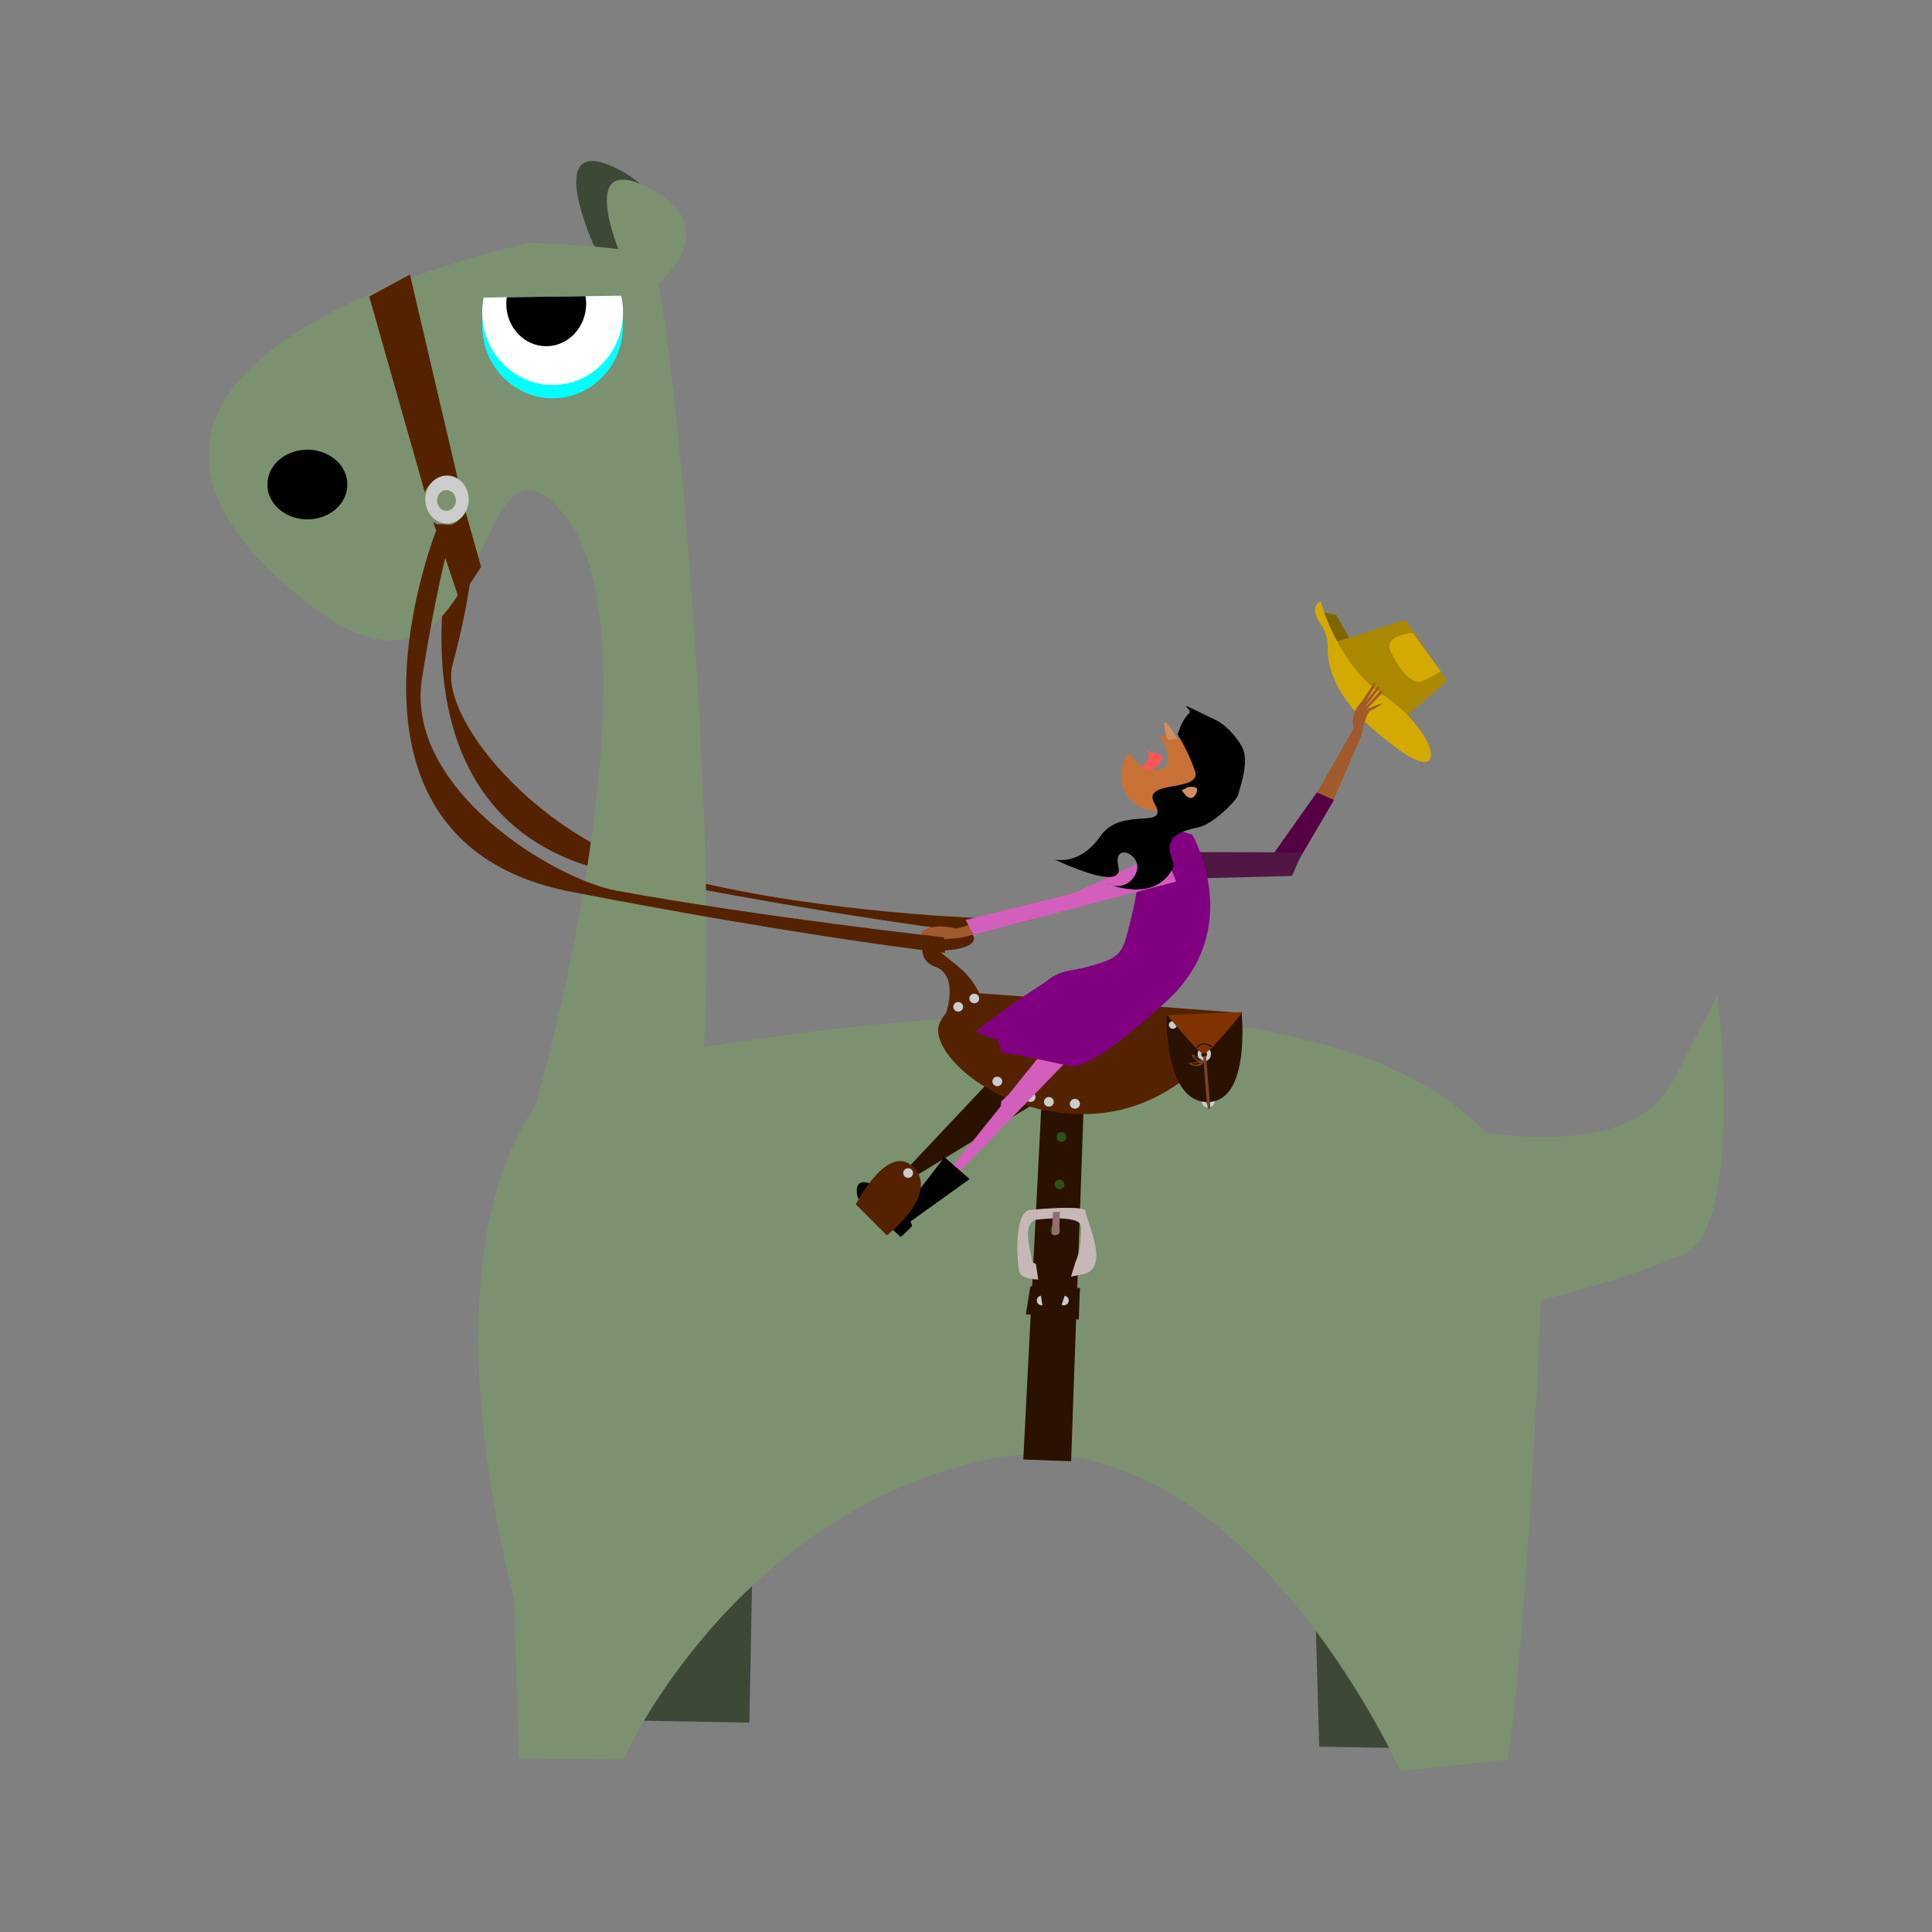 <svg:svg xmlns:dc="http://purl.org/dc/elements/1.1/" xmlns:ns1="http://sodipodi.sourceforge.net/DTD/sodipodi-0.dtd" xmlns:ns2="http://www.inkscape.org/namespaces/inkscape" xmlns:ns4="http://creativecommons.org/ns#" xmlns:rdf="http://www.w3.org/1999/02/22-rdf-syntax-ns#" xmlns:svg="http://www.w3.org/2000/svg" height="2204.664" id="svg4040" version="1.1" viewBox="-237.76 -183.722 2204.664 2204.664" width="2204.664" ns1:docname="brontorider.svg" ns2:version="0.48.0 r9654">
  <svg:rect x="-237.76" y="-183.722" width="2204.664" height="2204.664" fill="#808080" stroke="none"/>
  <svg:defs id="defs4042">
    <svg:clipPath clipPathUnits="userSpaceOnUse" id="clipPath4085">
      <svg:path d="M 167.685,52.311 319.208,50.291 c 0,0 42.426,66.67 -18.183,80.812 -60.609,14.142 -137.381,-18.183 -141.421,-36.365 -4.041,-18.183 8.081,-42.426 8.081,-42.426 z" id="path4087" style="color:#000000;fill:#000000;fill-opacity:1;fill-rule:nonzero;stroke:none;stroke-width:1;marker:none;visibility:visible;display:inline;overflow:visible;enable-background:accumulate" ns2:connector-curvature="0" />
    </svg:clipPath>
  </svg:defs>
  <ns1:namedview bordercolor="#666666" borderopacity="1.0" fit-margin-bottom="0" fit-margin-left="0" fit-margin-right="0" fit-margin-top="0" id="base" pagecolor="#ffffff" showgrid="false" ns2:current-layer="layer1" ns2:cx="573.79463" ns2:cy="1462.2784" ns2:document-units="px" ns2:pageopacity="0.0" ns2:pageshadow="2" ns2:window-height="974" ns2:window-maximized="0" ns2:window-width="1278" ns2:window-x="0" ns2:window-y="22" ns2:zoom="1.1183594" />
  <svg:g id="layer1" transform="translate(374.4,572.818)" ns2:groupmode="layer" ns2:label="Layer 1">
    <svg:path d="m -89.172,-169.965 c 0,0 -106.379,353.243 181.865,410.065 262.557,51.758 407.75,67.932 407.75,67.932 l -1.21,-17.292 c 0,0 -203.251,-7.377 -356.932,-51.876 C -2.391,196.969 -111.505,60.741 -95.94,2.984 -63.407,-117.731 -72.232,-168.73 -72.232,-168.73 z" id="path4986" style="color:#000000;fill:#552200;fill-opacity:1;fill-rule:nonzero;stroke:none;stroke-width:1;marker:none;visibility:visible;display:inline;overflow:visible;enable-background:accumulate" ns1:nodetypes="csccsscc" ns2:connector-curvature="0" />
    <svg:path d="m 1060.33,1081.637 -3.038,158 -164.077,-3.038 -6.077,-215.731 179.27,-3.038 z" id="path4305" style="color:#000000;fill:#3e4837;fill-opacity:1;fill-rule:nonzero;stroke:none;stroke-width:1;marker:none;visibility:visible;display:inline;overflow:visible;enable-background:accumulate" ns2:connector-curvature="0" />
    <svg:path d="m 65.231,-477.097 c 0,0 -60.769,-133.693 30.385,-85.077 91.154,48.615 0,115.462 0,115.462" id="path4303" style="color:#000000;fill:#3e4837;fill-opacity:1;fill-rule:nonzero;stroke:none;stroke-width:1;marker:none;visibility:visible;display:inline;overflow:visible;enable-background:accumulate" ns2:connector-curvature="0" />
    <svg:path d="m 246.02,1051.252 -3.038,158 -164.077,-3.038 -6.077,-215.731 179.27,-3.038 z" id="path4089" style="color:#000000;fill:#3e4837;fill-opacity:1;fill-rule:nonzero;stroke:none;stroke-width:1;marker:none;visibility:visible;display:inline;overflow:visible;enable-background:accumulate" ns2:connector-curvature="0" />
    <svg:path d="m 84.452,-473.36 c -41.248,-4.656 -92.142,-6.003 -92.142,-6.003 0,0 -561.368,117.267 -294.982,374.727 C -36.285,152.823 -85.762,-314.809 32.562,-168.219 132.812,-44.021 34.618,382.95 -1.439,505.895 -131.468,692.122 -25.66,1065.82 -25.66,1065.82 l 5.778,184.187 118.936,1.066 c 0,0 123.632,-276.854 411.393,-341.221 287.761,-64.367 475.556,354.55 475.556,354.55 l 122.362,-12.78 c 0,0 22.686,-131.551 40.191,-579.112 -57.986,-400.022 -894.91,-240.997 -957.39,-234.698 16.501,-256.703 -38.931,-893.188 -62.16,-902.59 -9.062,-3.668 -25.805,-6.466 -44.554,-8.582 z" id="path4048" style="color:#000000;fill:#7c916f;fill-opacity:1;fill-rule:nonzero;stroke:none;stroke-width:1;marker:none;visibility:visible;display:inline;overflow:visible;enable-background:accumulate" ns1:nodetypes="scssccccsccccss" ns2:connector-curvature="0" />
    <svg:path d="m 1047.631,529.28 c 0,0 197.061,48.023 248.58,-51.113 51.519,-99.135 51.519,-99.135 51.519,-99.135 0,0 31.339,265.125 -38.473,295.524 -69.812,30.399 -163.299,52.593 -163.299,52.593" id="path4059" style="color:#000000;fill:#7c916f;fill-opacity:1;fill-rule:nonzero;stroke:none;stroke-width:1;marker:none;visibility:visible;display:inline;overflow:visible;enable-background:accumulate" ns2:connector-curvature="0" ns2:transform-center-x="-180.37305" ns2:transform-center-y="278.10185" />
    <svg:g clip-path="url(#clipPath4085)" id="g4077" transform="matrix(1.504,0,0,1.504,-361.673,-495.002)">
      <svg:g id="g4072">
        <svg:path d="m -3337.143,778.076 c 0,50.495 -31.98,91.429 -71.428,91.429 -39.449,0 -71.429,-40.934 -71.429,-91.429 0,-50.495 31.98,-91.429 71.429,-91.429 39.449,0 71.428,40.934 71.428,91.429 z" id="path4055" style="color:#000000;fill:#00ffff;fill-opacity:1;fill-rule:nonzero;stroke:none;stroke-width:1;marker:none;visibility:visible;display:inline;overflow:visible;enable-background:accumulate" transform="matrix(0.748,0,0,0.604,2802.352,-396.875)" ns1:cx="-3408.5715" ns1:cy="778.07648" ns1:rx="71.428574" ns1:ry="91.428574" ns1:type="arc" />
        <svg:path d="m -3337.143,778.076 c 0,50.495 -31.98,91.429 -71.428,91.429 -39.449,0 -71.429,-40.934 -71.429,-91.429 0,-50.495 31.98,-91.429 71.429,-91.429 39.449,0 71.428,40.934 71.428,91.429 z" id="path4063" style="color:#000000;fill:#ffffff;fill-opacity:1;fill-rule:nonzero;stroke:none;stroke-width:1;marker:none;visibility:visible;display:inline;overflow:visible;enable-background:accumulate" transform="matrix(0.748,0,0,0.604,2802.352,-406.976)" ns1:cx="-3408.5715" ns1:cy="778.07648" ns1:rx="71.428574" ns1:ry="91.428574" ns1:type="arc" />
        <svg:path d="m 247.888,24.147 c -16.737,0 -30.312,14.491 -30.312,32.344 0,17.853 13.576,32.312 30.312,32.312 16.737,0 30.312,-14.46 30.312,-32.312 0,-4.622 -0.924,-9.023 -2.562,-13 -1.407,8.529 -10.729,4.893 -19.128,4.893 -9.414,0 -14.684,1.962 -14.684,-8.08 0,-6.914 3.642,-12.894 8.969,-15.969 -0.958,-0.097 -1.924,-0.188 -2.906,-0.188 z" id="path4065" style="color:#000000;fill:#000000;fill-opacity:1;fill-rule:nonzero;stroke:none;stroke-width:1;marker:none;visibility:visible;display:inline;overflow:visible;enable-background:accumulate" ns1:nodetypes="sssscsscs" ns2:connector-curvature="0" />
      </svg:g>
    </svg:g>
    <svg:path d="m 96.975,193.733 a 30.305,26.264 0 1 1 -60.609,0 30.305,26.264 0 1 1 60.609,0 z" id="path4070" style="color:#000000;fill:#000000;fill-opacity:1;fill-rule:nonzero;stroke:none;stroke-width:1;marker:none;visibility:visible;display:inline;overflow:visible;enable-background:accumulate" transform="matrix(1.504,0,0,1.504,-361.673,-495.002)" ns1:cx="66.670067" ns1:cy="193.73251" ns1:rx="30.304577" ns1:ry="26.263966" ns1:type="arc" />
    <svg:path d="m 100.174,-455.828 c 0,0 -60.769,-133.693 30.385,-85.077 91.154,48.615 0,115.462 0,115.462" id="path4301" style="color:#000000;fill:#7c916f;fill-opacity:1;fill-rule:nonzero;stroke:none;stroke-width:1;marker:none;visibility:visible;display:inline;overflow:visible;enable-background:accumulate" ns2:connector-curvature="0" />
    <svg:path d="m 576.031,508.161 -20.465,400.781 54.548,2.02 14.404,-406.842 z" id="path4097" style="color:#000000;fill:#2b1100;fill-opacity:1;fill-rule:nonzero;stroke:none;stroke-width:1;marker:none;visibility:visible;display:inline;overflow:visible;enable-background:accumulate" ns1:nodetypes="ccccc" ns2:connector-curvature="0" />
    <svg:path d="m 425.009,574.883 94.006,-99.765 55.87,23.639 -141.278,86.085" id="path4648" style="color:#000000;fill:#2b1100;fill-opacity:1;fill-rule:nonzero;stroke:none;stroke-width:1;marker:none;visibility:visible;display:inline;overflow:visible;enable-background:accumulate" ns1:nodetypes="cccc" ns2:connector-curvature="0" ns2:transform-center-x="-67.385305" ns2:transform-center-y="-46.901836" />
    <svg:path d="m 505.321,376.842 299.83,22.515 c 0,0 -55.373,106.785 -166.49,114.866 -111.117,8.081 -195.97,-72.731 -177.787,-105.056 18.183,-32.325 44.447,-32.325 44.447,-32.325 z" id="path4093" style="color:#000000;fill:#552200;fill-opacity:1;fill-rule:nonzero;stroke:none;stroke-width:1;marker:none;visibility:visible;display:inline;overflow:visible;enable-background:accumulate" ns1:nodetypes="ccssc" ns2:connector-curvature="0" />
    <svg:path d="m 466.935,401.085 c 0,0 16.162,-44.447 -12.122,-54.548 -28.284,-10.102 -6.061,-44.447 -6.061,-44.447 0,0 50.508,-2.02 50.508,12.122 0,14.142 -40.406,14.142 -40.406,14.142 0,0 -10.102,-8.081 20.203,16.162 30.305,24.244 30.305,48.487 30.305,48.487 z" id="path4095" style="color:#000000;fill:#552200;fill-opacity:1;fill-rule:nonzero;stroke:none;stroke-width:1;marker:none;visibility:visible;display:inline;overflow:visible;enable-background:accumulate" ns1:nodetypes="cscscscc" ns2:connector-curvature="0" />
    <svg:path d="M 912.422,-55.001 1013.11,121.327 c 0,0 -5.665,-15.93 -26.401,-31.704 -28.38,-21.589 -61.045,-48.751 -73.075,-88.327 -7.5,-24.675 -4.201,-28.277 -19.203,-49.63 -12.169,-17.319 11.845,-6.327 17.991,-6.668 z" id="path4130" style="color:#000000;fill:#806600;fill-opacity:1;fill-rule:nonzero;stroke:none;stroke-width:1;marker:none;visibility:visible;display:inline;overflow:visible;enable-background:accumulate" ns1:nodetypes="ccsssc" ns2:connector-curvature="0" />
    <svg:path d="m 909.535,-23.159 82.023,-25.945 47.102,69.65 -71.655,62.737 -60.185,-107.509 z" id="path4126" style="color:#000000;fill:#aa8800;fill-opacity:1;fill-rule:nonzero;stroke:none;stroke-width:1;marker:none;visibility:visible;display:inline;overflow:visible;enable-background:accumulate" ns1:nodetypes="cccccc" ns2:connector-curvature="0" />
    <svg:path d="m 999.947,-34.4 c 0,0 -34.089,2.529 -25.35,21.131 8.739,18.601 24.323,40.519 37.844,33.545 13.521,-6.974 19.478,-10.651 19.478,-10.651 z" id="path4128" style="color:#000000;fill:#d4aa00;fill-opacity:1;fill-rule:nonzero;stroke:none;stroke-width:1;marker:none;visibility:visible;display:inline;overflow:visible;enable-background:accumulate" ns1:nodetypes="csscc" ns2:connector-curvature="0" />
    <svg:path d="m 895.128,-69.693 c 4.65,18.316 27.479,77.723 70.691,106.031 60.949,39.927 79.155,109.155 13.56,59.181 -28.38,-21.589 -61.045,-48.751 -73.075,-88.327 -7.5,-24.675 2.265,-32.363 -12.737,-53.715 -12.169,-17.319 0.992,-24.899 1.561,-23.169 z" id="path4124" style="color:#000000;fill:#d4aa00;fill-opacity:1;fill-rule:nonzero;stroke:none;stroke-width:1;marker:none;visibility:visible;display:inline;overflow:visible;enable-background:accumulate" ns1:nodetypes="cscssc" ns2:connector-curvature="0" />
    <svg:g id="g4160" transform="matrix(-0.772,0.109,0.109,0.772,1422.762,-166.251)">
      <svg:path d="m 649.768,182.12 -10.186,14.487 c 9.6,10.158 14.625,30.229 14.625,30.229 l 58.925,96.266 20.388,-17.473 -67.657,-87.397 c 0,0 3.456,-22.072 -16.095,-36.111 z" id="path4091" style="color:#000000;fill:#a05a2c;fill-opacity:1;fill-rule:nonzero;stroke:none;stroke-width:1;marker:none;visibility:visible;display:inline;overflow:visible;enable-background:accumulate" ns1:nodetypes="ccccccc" ns2:connector-curvature="0" />
      <svg:path d="m 650.29,182.645 -24.2,-27.213 c 0,0 -0.377,5.349 2.109,8.212 2.486,2.863 20.078,24.539 20.078,24.539" id="path4114" style="color:#000000;fill:#a05a2c;fill-opacity:1;fill-rule:nonzero;stroke:none;stroke-width:1;marker:none;visibility:visible;display:inline;overflow:visible;enable-background:accumulate" ns2:connector-curvature="0" />
      <svg:path d="m 645.43,190.087 -25.08,-24.79 c 0,0 0.22,-3.839 1.714,-3.099 1.495,0.739 26.937,25.073 26.937,25.073" id="path4116" style="color:#000000;fill:#a05a2c;fill-opacity:1;fill-rule:nonzero;stroke:none;stroke-width:1;marker:none;visibility:visible;display:inline;overflow:visible;enable-background:accumulate" ns2:connector-curvature="0" />
      <svg:path d="m 643.071,193.067 -25.945,-20.517 c 0,0 -1.18,-3.76 1.258,-3.461 2.438,0.299 26.921,21.344 26.921,21.344" id="path4118" style="color:#000000;fill:#a05a2c;fill-opacity:1;fill-rule:nonzero;stroke:none;stroke-width:1;marker:none;visibility:visible;display:inline;overflow:visible;enable-background:accumulate" ns1:nodetypes="ccsc" ns2:connector-curvature="0" />
      <svg:path d="m 640.003,196.931 c 0,0 -18.455,-6.904 -20.264,-8.933 -1.809,-2.029 22.702,4.921 22.702,4.921" id="path4120" style="color:#000000;fill:#a05a2c;fill-opacity:1;fill-rule:nonzero;stroke:none;stroke-width:1;marker:none;visibility:visible;display:inline;overflow:visible;enable-background:accumulate" ns2:connector-curvature="0" />
    </svg:g>
    <svg:path d="m 890.562,147.735 19.554,8.639 -49.841,84.724 -28.68,-10.105 z" id="path4192" style="color:#000000;fill:#550044;fill-opacity:1;fill-rule:nonzero;stroke:none;stroke-width:1;marker:none;visibility:visible;display:inline;overflow:visible;enable-background:accumulate" ns1:nodetypes="ccccc" ns2:connector-curvature="0" />
    <svg:path d="m 862.162,243.047 -122.289,3.076 14.114,-30.35 119.998,0.362 z" id="path4259" style="color:#000000;fill:#501644;fill-opacity:1;fill-rule:nonzero;stroke:none;stroke-width:1;marker:none;visibility:visible;display:inline;overflow:visible;enable-background:accumulate" ns1:nodetypes="ccccc" ns2:connector-curvature="0" />
    <svg:path d="m 473.887,619.572 c 0,1.659 -1.38,3.003 -3.082,3.003 -1.702,0 -3.082,-1.345 -3.082,-3.003 0,-1.659 1.38,-3.003 3.082,-3.003 1.702,0 3.082,1.345 3.082,3.003 z" id="path4654" style="color:#000000;fill:#cccccc;fill-opacity:1;fill-rule:nonzero;stroke:none;stroke-width:1;marker:none;visibility:visible;display:inline;overflow:visible;enable-background:accumulate" transform="matrix(1.821,0,0,1.821,-305.49,-637.638)" ns1:cx="470.80518" ns1:cy="619.57233" ns1:rx="3.0823236" ns1:ry="3.0032897" ns1:type="arc" />
    <svg:path d="m 473.887,619.572 c 0,1.659 -1.38,3.003 -3.082,3.003 -1.702,0 -3.082,-1.345 -3.082,-3.003 0,-1.659 1.38,-3.003 3.082,-3.003 1.702,0 3.082,1.345 3.082,3.003 z" id="path4652" style="color:#000000;fill:#cccccc;fill-opacity:1;fill-rule:nonzero;stroke:none;stroke-width:1;marker:none;visibility:visible;display:inline;overflow:visible;enable-background:accumulate" transform="matrix(1.821,0,0,1.821,-293.456,-632.825)" ns1:cx="470.80518" ns1:cy="619.57233" ns1:rx="3.0823236" ns1:ry="3.0032897" ns1:type="arc" />
    <svg:path d="m 592.703,425.447 21.162,19.824 -152.586,157.493 -6.683,-3.304 75.196,-93.606 0.656,-5.856 7.813,-6.894 z" id="path4459" style="color:#000000;fill:#d35fbc;fill-opacity:1;fill-rule:nonzero;stroke:none;stroke-width:1;marker:none;visibility:visible;display:inline;overflow:visible;enable-background:accumulate" ns1:nodetypes="cccccccc" ns2:connector-curvature="0" />
    <svg:path d="m 690.542,177.643 57.824,18.295 c 0,0 61.551,106.289 -28.891,189.633 -90.442,83.344 -108.996,74.628 -108.996,74.628 l -60.044,-12.643 -19.048,-2.662 -4.888,-14.279 -25.541,-9.814 c 0,0 29.679,-24.695 80.848,-57.407 14.915,-12.87 27.135,-11.575 45.66,-16.308 30.746,-8.506 39.2,-11.87 45.285,-33.247 23.723,-83.344 17.792,-136.196 17.792,-136.196 z" id="path4639" style="color:#000000;fill:#800080;fill-opacity:1;fill-rule:nonzero;stroke:none;stroke-width:1;marker:none;visibility:visible;display:inline;overflow:visible;enable-background:accumulate" ns1:nodetypes="ccscccccccsc" ns2:connector-curvature="0" />
    <svg:path d="m 465.65,563.926 -47.062,60.969 c -8.383,-11.061 -21.21,-24.19 -35,-29.938 -24.863,-10.361 -16.812,15.312 -16.812,15.312 l 48.938,44.781 c 0,0 10.713,-9.536 12.625,-12.438 0.386,-0.585 -0.221,-2.498 -1.594,-5.188 l 67.5,-48.469 -28.594,-25.031 z" id="path4641" style="color:#000000;fill:#000000;fill-opacity:1;fill-rule:nonzero;stroke:none;stroke-width:1;marker:none;visibility:visible;display:inline;overflow:visible;enable-background:accumulate" ns2:connector-curvature="0" />
    <svg:path d="m 364.41,617.734 35.407,35.407 c 0,0 60.066,-46.156 30.981,-77.137 -29.084,-30.981 -66.389,41.73 -66.389,41.73 z" id="path4646" style="color:#000000;fill:#552200;fill-opacity:1;fill-rule:nonzero;stroke:none;stroke-width:1;marker:none;visibility:visible;display:inline;overflow:visible;enable-background:accumulate" ns1:nodetypes="ccsc" ns2:connector-curvature="0" />
    <svg:path d="m 473.887,619.572 c 0,1.659 -1.38,3.003 -3.082,3.003 -1.702,0 -3.082,-1.345 -3.082,-3.003 0,-1.659 1.38,-3.003 3.082,-3.003 1.702,0 3.082,1.345 3.082,3.003 z" id="path4650" style="color:#000000;fill:#cccccc;fill-opacity:1;fill-rule:nonzero;stroke:none;stroke-width:1;marker:none;visibility:visible;display:inline;overflow:visible;enable-background:accumulate" transform="matrix(1.821,0,0,1.821,-433.185,-546.18)" ns1:cx="470.80518" ns1:cy="619.57233" ns1:rx="3.0823236" ns1:ry="3.0032897" ns1:type="arc" />
    <svg:path d="m 473.887,619.572 c 0,1.659 -1.38,3.003 -3.082,3.003 -1.702,0 -3.082,-1.345 -3.082,-3.003 0,-1.659 1.38,-3.003 3.082,-3.003 1.702,0 3.082,1.345 3.082,3.003 z" id="path4656" style="color:#000000;fill:#cccccc;fill-opacity:1;fill-rule:nonzero;stroke:none;stroke-width:1;marker:none;visibility:visible;display:inline;overflow:visible;enable-background:accumulate" transform="matrix(1.821,0,0,1.821,-272.588,-627.427)" ns1:cx="470.80518" ns1:cy="619.57233" ns1:rx="3.0823236" ns1:ry="3.0032897" ns1:type="arc" />
    <svg:path d="m 473.887,619.572 c 0,1.659 -1.38,3.003 -3.082,3.003 -1.702,0 -3.082,-1.345 -3.082,-3.003 0,-1.659 1.38,-3.003 3.082,-3.003 1.702,0 3.082,1.345 3.082,3.003 z" id="path4658" style="color:#000000;fill:#cccccc;fill-opacity:1;fill-rule:nonzero;stroke:none;stroke-width:1;marker:none;visibility:visible;display:inline;overflow:visible;enable-background:accumulate" transform="matrix(1.821,0,0,1.821,-242.871,-625.214)" ns1:cx="470.80518" ns1:cy="619.57233" ns1:rx="3.0823236" ns1:ry="3.0032897" ns1:type="arc" />
    <svg:path d="m 473.887,619.572 c 0,1.659 -1.38,3.003 -3.082,3.003 -1.702,0 -3.082,-1.345 -3.082,-3.003 0,-1.659 1.38,-3.003 3.082,-3.003 1.702,0 3.082,1.345 3.082,3.003 z" id="path4660" style="color:#000000;fill:#cccccc;fill-opacity:1;fill-rule:nonzero;stroke:none;stroke-width:1;marker:none;visibility:visible;display:inline;overflow:visible;enable-background:accumulate" transform="matrix(1.821,0,0,1.821,-331.458,-650.709)" ns1:cx="470.80518" ns1:cy="619.57233" ns1:rx="3.0823236" ns1:ry="3.0032897" ns1:type="arc" />
    <svg:path d="m 473.887,619.572 c 0,1.659 -1.38,3.003 -3.082,3.003 -1.702,0 -3.082,-1.345 -3.082,-3.003 0,-1.659 1.38,-3.003 3.082,-3.003 1.702,0 3.082,1.345 3.082,3.003 z" id="path4662" style="color:#000000;fill:#cccccc;fill-opacity:1;fill-rule:nonzero;stroke:none;stroke-width:1;marker:none;visibility:visible;display:inline;overflow:visible;enable-background:accumulate" transform="matrix(1.821,0,0,1.821,-376.048,-735.886)" ns1:cx="470.80518" ns1:cy="619.57233" ns1:rx="3.0823236" ns1:ry="3.0032897" ns1:type="arc" />
    <svg:path d="m 473.887,619.572 c 0,1.659 -1.38,3.003 -3.082,3.003 -1.702,0 -3.082,-1.345 -3.082,-3.003 0,-1.659 1.38,-3.003 3.082,-3.003 1.702,0 3.082,1.345 3.082,3.003 z" id="path4664" style="color:#000000;fill:#cccccc;fill-opacity:1;fill-rule:nonzero;stroke:none;stroke-width:1;marker:none;visibility:visible;display:inline;overflow:visible;enable-background:accumulate" transform="matrix(1.821,0,0,1.821,-357.712,-745.37)" ns1:cx="470.80518" ns1:cy="619.57233" ns1:rx="3.0823236" ns1:ry="3.0032897" ns1:type="arc" />
    <svg:path d="m 439.594,306.808 1.778,13.476 c 9.791,-4.786 41.389,-6.392 41.389,-6.392 l 85.345,-21.494 -3.843,-12.912 -85.198,23.732 c 0,0 -24.478,-7.7 -39.47,3.59 z" id="path4668" style="color:#000000;fill:#a05a2c;fill-opacity:1;fill-rule:nonzero;stroke:none;stroke-width:1;marker:none;visibility:visible;display:inline;overflow:visible;enable-background:accumulate" ns1:nodetypes="ccccccc" ns2:connector-curvature="0" />
    <svg:path d="m 766.541,490.658 c -4.19,0 -7.594,3.748 -7.594,8.375 0,4.627 3.403,8.375 7.594,8.375 4.19,0 7.594,-3.748 7.594,-8.375 0,-4.627 -3.403,-8.375 -7.594,-8.375 z m -0.188,5.062 c 1.818,0 3.281,1.617 3.281,3.625 0,2.008 -1.463,3.625 -3.281,3.625 -1.818,0 -3.281,-1.617 -3.281,-3.625 0,-2.008 1.463,-3.625 3.281,-3.625 z" id="path4732" style="color:#000000;fill:#cccccc;fill-opacity:1;fill-rule:nonzero;stroke:none;stroke-width:1;marker:none;visibility:visible;display:inline;overflow:visible;enable-background:accumulate" ns2:connector-curvature="0" />
    <svg:path d="m 719.178,402.282 85.505,-2.898 c 0,0 10.747,101.638 -38.965,101.638 -49.712,0 -46.54,-98.739 -46.54,-98.739 z" id="path4678" style="color:#000000;fill:#2b1100;fill-opacity:1;fill-rule:nonzero;stroke:none;stroke-width:1;marker:none;visibility:visible;display:inline;overflow:visible;enable-background:accumulate" ns1:nodetypes="ccsc" ns2:connector-curvature="0" />
    <svg:path d="m 473.887,619.572 c 0,1.659 -1.38,3.003 -3.082,3.003 -1.702,0 -3.082,-1.345 -3.082,-3.003 0,-1.659 1.38,-3.003 3.082,-3.003 1.702,0 3.082,1.345 3.082,3.003 z" id="path4686" style="color:#000000;fill:#cccccc;fill-opacity:1;fill-rule:nonzero;stroke:none;stroke-width:1;marker:none;visibility:visible;display:inline;overflow:visible;enable-background:accumulate" transform="matrix(1.475,0,0,1.475,31.768,-500.82)" ns1:cx="470.80518" ns1:cy="619.57233" ns1:rx="3.0823236" ns1:ry="3.0032897" ns1:type="arc" />
    <svg:path d="m 762.115,437.864 c -4.19,0 -7.594,3.748 -7.594,8.375 0,4.627 3.403,8.375 7.594,8.375 4.19,0 7.594,-3.748 7.594,-8.375 0,-4.627 -3.403,-8.375 -7.594,-8.375 z m -0.188,5.062 c 1.818,0 3.281,1.617 3.281,3.625 0,2.008 -1.463,3.625 -3.281,3.625 -1.818,0 -3.281,-1.617 -3.281,-3.625 0,-2.008 1.463,-3.625 3.281,-3.625 z" id="path4724" style="color:#000000;fill:#cccccc;fill-opacity:1;fill-rule:nonzero;stroke:none;stroke-width:1;marker:none;visibility:visible;display:inline;overflow:visible;enable-background:accumulate" ns2:connector-curvature="0" />
    <svg:path d="m 473.887,619.572 c 0,1.659 -1.38,3.003 -3.082,3.003 -1.702,0 -3.082,-1.345 -3.082,-3.003 0,-1.659 1.38,-3.003 3.082,-3.003 1.702,0 3.082,1.345 3.082,3.003 z" id="path4684" style="color:#000000;fill:#cccccc;fill-opacity:1;fill-rule:nonzero;stroke:none;stroke-width:1;marker:none;visibility:visible;display:inline;overflow:visible;enable-background:accumulate" transform="matrix(1.821,0,0,1.821,-242.871,-625.214)" ns1:cx="470.80518" ns1:cy="619.57233" ns1:rx="3.0823236" ns1:ry="3.0032897" ns1:type="arc" />
    <svg:path d="m 648.718,582.254 c 0,3.086 -2.502,5.589 -5.589,5.589 -3.086,0 -5.589,-2.502 -5.589,-5.589 0,-3.086 2.502,-5.589 5.589,-5.589 3.086,0 5.589,2.502 5.589,5.589 z" id="path4709" style="color:#000000;fill:#2d5016;fill-opacity:1;fill-rule:nonzero;stroke:none;stroke-width:1;marker:none;visibility:visible;display:inline;overflow:visible;enable-background:accumulate" transform="translate(-51.191,65.15)" ns1:cx="643.12958" ns1:cy="582.25391" ns1:rx="5.5885434" ns1:ry="5.5885434" ns1:type="arc" ns2:transform-center-y="81.369193" />
    <svg:path d="m 607.275,621.739 c -18.369,-0.154 -43.062,2.312 -43.062,2.312 -18.968,0 -16.443,56.278 -13.281,70.188 3.161,13.91 41.73,10.111 73.344,3.156 31.614,-6.955 1.899,-63.218 2.531,-71.438 0.237,-3.082 -8.51,-4.126 -19.531,-4.219 z m -14.156,12.062 c 14.824,-0.049 27.396,2.128 28.156,8.688 1.106,9.541 -1.271,47.378 -13.969,46 0,0 -42.802,-0.356 -41.781,-5.812 1.02,-5.456 -14.793,-45.266 6.875,-47.625 6.771,-0.737 13.981,-1.228 20.719,-1.25 z" id="path4693" style="color:#000000;fill:#c8b7b7;fill-opacity:1;fill-rule:nonzero;stroke:none;stroke-width:1;marker:none;visibility:visible;display:inline;overflow:visible;enable-background:accumulate" ns2:connector-curvature="0" />
    <svg:path d="m 648.718,582.254 c 0,3.086 -2.502,5.589 -5.589,5.589 -3.086,0 -5.589,-2.502 -5.589,-5.589 0,-3.086 2.502,-5.589 5.589,-5.589 3.086,0 5.589,2.502 5.589,5.589 z" id="path4700" style="color:#000000;fill:#2d5016;fill-opacity:1;fill-rule:nonzero;stroke:none;stroke-width:1;marker:none;visibility:visible;display:inline;overflow:visible;enable-background:accumulate" transform="translate(-44.038,-41.355)" ns1:cx="643.12958" ns1:cy="582.25391" ns1:rx="5.5885434" ns1:ry="5.5885434" ns1:type="arc" />
    <svg:path d="m 648.718,582.254 c 0,3.086 -2.502,5.589 -5.589,5.589 -3.086,0 -5.589,-2.502 -5.589,-5.589 0,-3.086 2.502,-5.589 5.589,-5.589 3.086,0 5.589,2.502 5.589,5.589 z" id="path4703" style="color:#000000;fill:#2d5016;fill-opacity:1;fill-rule:nonzero;stroke:none;stroke-width:1;marker:none;visibility:visible;display:inline;overflow:visible;enable-background:accumulate" transform="translate(-46.273,12.742)" ns1:cx="643.12958" ns1:cy="582.25391" ns1:rx="5.5885434" ns1:ry="5.5885434" ns1:type="arc" />
    <svg:path d="m 589.523,626.535 -1.6,24.717 c 2.741,3.146 7.276,1.645 8.713,-0.761 l 0.711,-24.282" id="path4698" style="color:#000000;fill:#916f6f;fill-opacity:1;fill-rule:nonzero;stroke:none;stroke-width:1;marker:none;visibility:visible;display:inline;overflow:visible;enable-background:accumulate" ns1:nodetypes="cccc" ns2:connector-curvature="0" />
    <svg:path d="m 563.575,711.31 56.588,1.897 -1.265,36.039 -60.382,-6.007 z" id="path4711" style="color:#000000;fill:#2b1100;fill-opacity:1;fill-rule:nonzero;stroke:none;stroke-width:1;marker:none;visibility:visible;display:inline;overflow:visible;enable-background:accumulate" ns2:connector-curvature="0" />
    <svg:path d="m 473.887,619.572 c 0,1.659 -1.38,3.003 -3.082,3.003 -1.702,0 -3.082,-1.345 -3.082,-3.003 0,-1.659 1.38,-3.003 3.082,-3.003 1.702,0 3.082,1.345 3.082,3.003 z" id="path4713" style="color:#000000;fill:#cccccc;fill-opacity:1;fill-rule:nonzero;stroke:none;stroke-width:1;marker:none;visibility:visible;display:inline;overflow:visible;enable-background:accumulate" transform="matrix(1.821,0,0,1.821,-280.807,-400.757)" ns1:cx="470.80518" ns1:cy="619.57233" ns1:rx="3.0823236" ns1:ry="3.0032897" ns1:type="arc" />
    <svg:path d="m 473.887,619.572 c 0,1.659 -1.38,3.003 -3.082,3.003 -1.702,0 -3.082,-1.345 -3.082,-3.003 0,-1.659 1.38,-3.003 3.082,-3.003 1.702,0 3.082,1.345 3.082,3.003 z" id="path4715" style="color:#000000;fill:#cccccc;fill-opacity:1;fill-rule:nonzero;stroke:none;stroke-width:1;marker:none;visibility:visible;display:inline;overflow:visible;enable-background:accumulate" transform="matrix(1.821,0,0,1.821,-255.516,-400.757)" ns1:cx="470.80518" ns1:cy="619.57233" ns1:rx="3.0823236" ns1:ry="3.0032897" ns1:type="arc" />
    <svg:path d="m 567.843,671.161 c 0,0 12.171,88.566 17.229,92.005 5.058,3.439 33.036,-87.993 33.036,-90.286 0,-2.293 -50.266,-1.72 -50.266,-1.72 z" id="path4717" style="color:#000000;fill:#2b1100;fill-opacity:1;fill-rule:nonzero;stroke:none;stroke-width:1;marker:none;visibility:visible;display:inline;overflow:visible;enable-background:accumulate" ns1:nodetypes="cssc" ns2:connector-curvature="0" />
    <svg:path d="m 716.494,214.832 -102.727,47.637 -124.022,30.792 9.185,16.849 231.026,-60.697 z" id="path4457" style="color:#000000;fill:#d35fbc;fill-opacity:1;fill-rule:nonzero;stroke:none;stroke-width:1;marker:none;visibility:visible;display:inline;overflow:visible;enable-background:accumulate" ns1:nodetypes="cccccc" ns2:connector-curvature="0" />
    <svg:g id="g4340" transform="matrix(0.425,0.55,-0.55,0.425,72.446,-1329.778)">
      <svg:path d="m 2218.943,487.289 c -20.242,0 -38.125,10.965 -48.977,27.764 25.985,4.011 58.44,14.065 41.214,39.186 -11.966,17.45 -31.426,20.392 -49.422,18.221 7.632,26.598 30.34,45.886 57.185,45.886 33.103,0 59.929,-29.349 59.929,-65.541 0,-36.193 -26.826,-65.517 -59.929,-65.517 z" id="path4194" style="color:#000000;fill:#c87137;fill-opacity:1;fill-rule:nonzero;stroke:none;stroke-width:1;marker:none;visibility:visible;display:inline;overflow:visible;enable-background:accumulate" ns2:connector-curvature="0" />
      <svg:path d="m 2191.956,495.469 c 0,0 -42.948,-5.651 -32.776,2.26 10.172,7.911 24.864,11.302 24.864,11.302" id="path4212" style="color:#000000;fill:#d38d5f;fill-opacity:1;fill-rule:nonzero;stroke:none;stroke-width:1;marker:none;visibility:visible;display:inline;overflow:visible;enable-background:accumulate" ns2:connector-curvature="0" />
      <svg:path d="m 2206.957,562.405 c 0,0 1.598,-38.361 -12.787,-27.172 -14.385,11.188 -23.975,12.787 -11.988,13.586 11.988,0.799 10.389,23.176 10.389,23.176 z" id="path4220" style="color:#000000;fill:#ff5555;fill-opacity:1;fill-rule:nonzero;stroke:none;stroke-width:1;marker:none;visibility:visible;display:inline;overflow:visible;enable-background:accumulate" ns2:connector-curvature="0" />
      <svg:path d="m 2186.936,491.261 c 0,0 -14.942,-19.433 -16.213,-36.196 -0.829,-10.935 -43.92,11.613 34.472,-27.572 18.037,-9.016 41.86,-10.065 59.744,-8.017 26.312,3.014 47.614,35.722 61.236,54.331 5.442,7.435 13.056,62.098 1.36,85.085 -34.846,68.487 21.63,58.366 28.185,72.501 28.365,61.161 -47.357,101.65 -47.357,101.65 0,0 31.747,-13.621 17.879,-46.253 -13.867,-32.633 -68.486,-4.742 -27.309,13.945 41.177,18.687 -73.573,75.681 -73.573,75.681 0,0 34.092,-25.224 15.741,-83.304 -18.351,-58.08 63.88,-95.444 11.602,-102.866 -44.831,-6.365 35.348,-73.259 -1.795,-85.31 -37.143,-12.051 -63.973,-13.676 -63.973,-13.676 z" id="path4326" style="color:#000000;fill:#000000;fill-opacity:1;fill-rule:nonzero;stroke:none;stroke-width:1;marker:none;visibility:visible;display:inline;overflow:visible;enable-background:accumulate" ns1:nodetypes="csssssscsscsssc" ns2:connector-curvature="0" />
      <svg:path d="m 2265.42,530.506 c 0,0 9.042,-18.083 15.823,-5.651 6.781,12.432 -1.13,16.953 -10.172,16.953 -9.042,0 -7.912,0 -7.912,0" id="path4216" style="color:#000000;fill:#d38d5f;fill-opacity:1;fill-rule:nonzero;stroke:none;stroke-width:1;marker:none;visibility:visible;display:inline;overflow:visible;enable-background:accumulate" ns2:connector-curvature="0" />
    </svg:g>
    <svg:path d="m 719.631,401.639 86.081,-3.303 c 0,0 -38.941,49.544 -45.09,47.656 -6.149,-1.887 -40.991,-44.353 -40.991,-44.353 z" id="path4682" style="color:#000000;fill:#803300;fill-opacity:1;fill-rule:nonzero;stroke:none;stroke-width:1;marker:none;visibility:visible;display:inline;overflow:visible;enable-background:accumulate" ns2:connector-curvature="0" />
    <svg:path d="m 752.941,439.592 c 0,0 2.117,-8.033 13.515,-4.821 4.884,1.376 4.189,3.794 4.189,3.794 0,0 -4.268,-2.213 -7.113,-3.161 -4.127,-1.375 -10.591,4.189 -10.591,4.189 z" id="path4734" style="color:#000000;fill:#2b1100;fill-opacity:1;fill-rule:nonzero;stroke:none;stroke-width:1;marker:none;visibility:visible;display:inline;overflow:visible;enable-background:accumulate" ns1:nodetypes="cscsc" ns2:connector-curvature="0" />
    <svg:path d="m 764.954,502.028 1.581,7.587 2.529,-1.897 -5.058,-59.75 -3.161,0.632 z" id="path4736" style="color:#000000;fill:#784421;fill-opacity:1;fill-rule:nonzero;stroke:none;stroke-width:1;marker:none;visibility:visible;display:inline;overflow:visible;enable-background:accumulate" ns2:connector-curvature="0" />
    <svg:path d="m 761.308,455.383 c 0,0 -25.133,-0.294 -13.594,3.5 11.539,3.794 13.594,-3.5 13.594,-3.5 z M 749.839,456.539 c 3.179,-0.089 8.875,0.125 8.875,0.125 0,0 -8.456,3.935 -10.906,0.062 0.198,-0.119 0.972,-0.158 2.031,-0.188 z" id="path4738" style="color:#000000;fill:#784421;fill-opacity:1;fill-rule:nonzero;stroke:none;stroke-width:1;marker:none;visibility:visible;display:inline;overflow:visible;enable-background:accumulate" ns2:connector-curvature="0" />
    <svg:path d="m 762.706,454.784 c 0,0 -20.856,-14.028 -13.287,-4.528 7.569,9.5 13.287,4.528 13.287,4.528 z m -10.225,-5.322 c 2.707,1.669 7.353,4.971 7.353,4.971 0,0 -9.229,-1.347 -9.154,-5.928 0.23,0.009 0.899,0.401 1.801,0.957 z" id="path4745" style="color:#000000;fill:#784421;fill-opacity:1;fill-rule:nonzero;stroke:none;stroke-width:1;marker:none;visibility:visible;display:inline;overflow:visible;enable-background:accumulate" ns2:connector-curvature="0" />
    <svg:path d="m 186,88.219 -46.5,25.062 63.5,223.406 c 3.795,-9.744 12.567,-16.562 22.781,-16.562 6.092,0 11.681,2.443 16,6.469 z m 62.938,268.969 c -3.556,10.304 -12.577,17.625 -23.156,17.625 -4.837,0 -9.339,-1.542 -13.156,-4.188 l 29.76,88.76 24.831,-37.477 z" id="path4973" style="color:#000000;fill:#552200;fill-opacity:1;fill-rule:nonzero;stroke:none;stroke-width:1;marker:none;visibility:visible;display:inline;overflow:visible;enable-background:accumulate" transform="translate(-330.362,-531.463)" ns1:nodetypes="cccscccscccc" ns2:connector-curvature="0" />
    <svg:path d="m -102.044,-213.865 c -13.681,0 -24.792,12.237 -24.792,27.343 0,15.106 11.112,27.343 24.792,27.343 13.681,0 24.792,-12.237 24.792,-27.343 0,-15.106 -11.112,-27.343 -24.792,-27.343 z m -0.612,16.528 c 5.937,0 10.713,5.28 10.713,11.835 0,6.555 -4.776,11.835 -10.713,11.835 -5.937,0 -10.713,-5.28 -10.713,-11.835 0,-6.555 4.776,-11.835 10.713,-11.835 z" id="path4977" style="color:#000000;fill:#cccccc;fill-opacity:1;fill-rule:nonzero;stroke:none;stroke-width:1;marker:none;visibility:visible;display:inline;overflow:visible;enable-background:accumulate" ns2:connector-curvature="0" />
    <svg:path d="m 218.766,372.879 c 0,0 -149.506,361.654 151.745,419.828 274.406,52.99 426.151,69.55 426.151,69.55 l -1.265,-17.704 c 0,0 -208.65,-23.132 -373.04,-53.111 C 350.433,778.326 179.565,675.105 199.798,548.65 220.03,422.196 236.47,374.143 236.47,374.143 z" id="path4982" style="color:#000000;fill:#552200;fill-opacity:1;fill-rule:nonzero;stroke:none;stroke-width:1;marker:none;visibility:visible;display:inline;overflow:visible;enable-background:accumulate" transform="translate(-330.362,-531.463)" ns1:nodetypes="csccsscc" ns2:connector-curvature="0" />
  </svg:g>
</svg:svg>